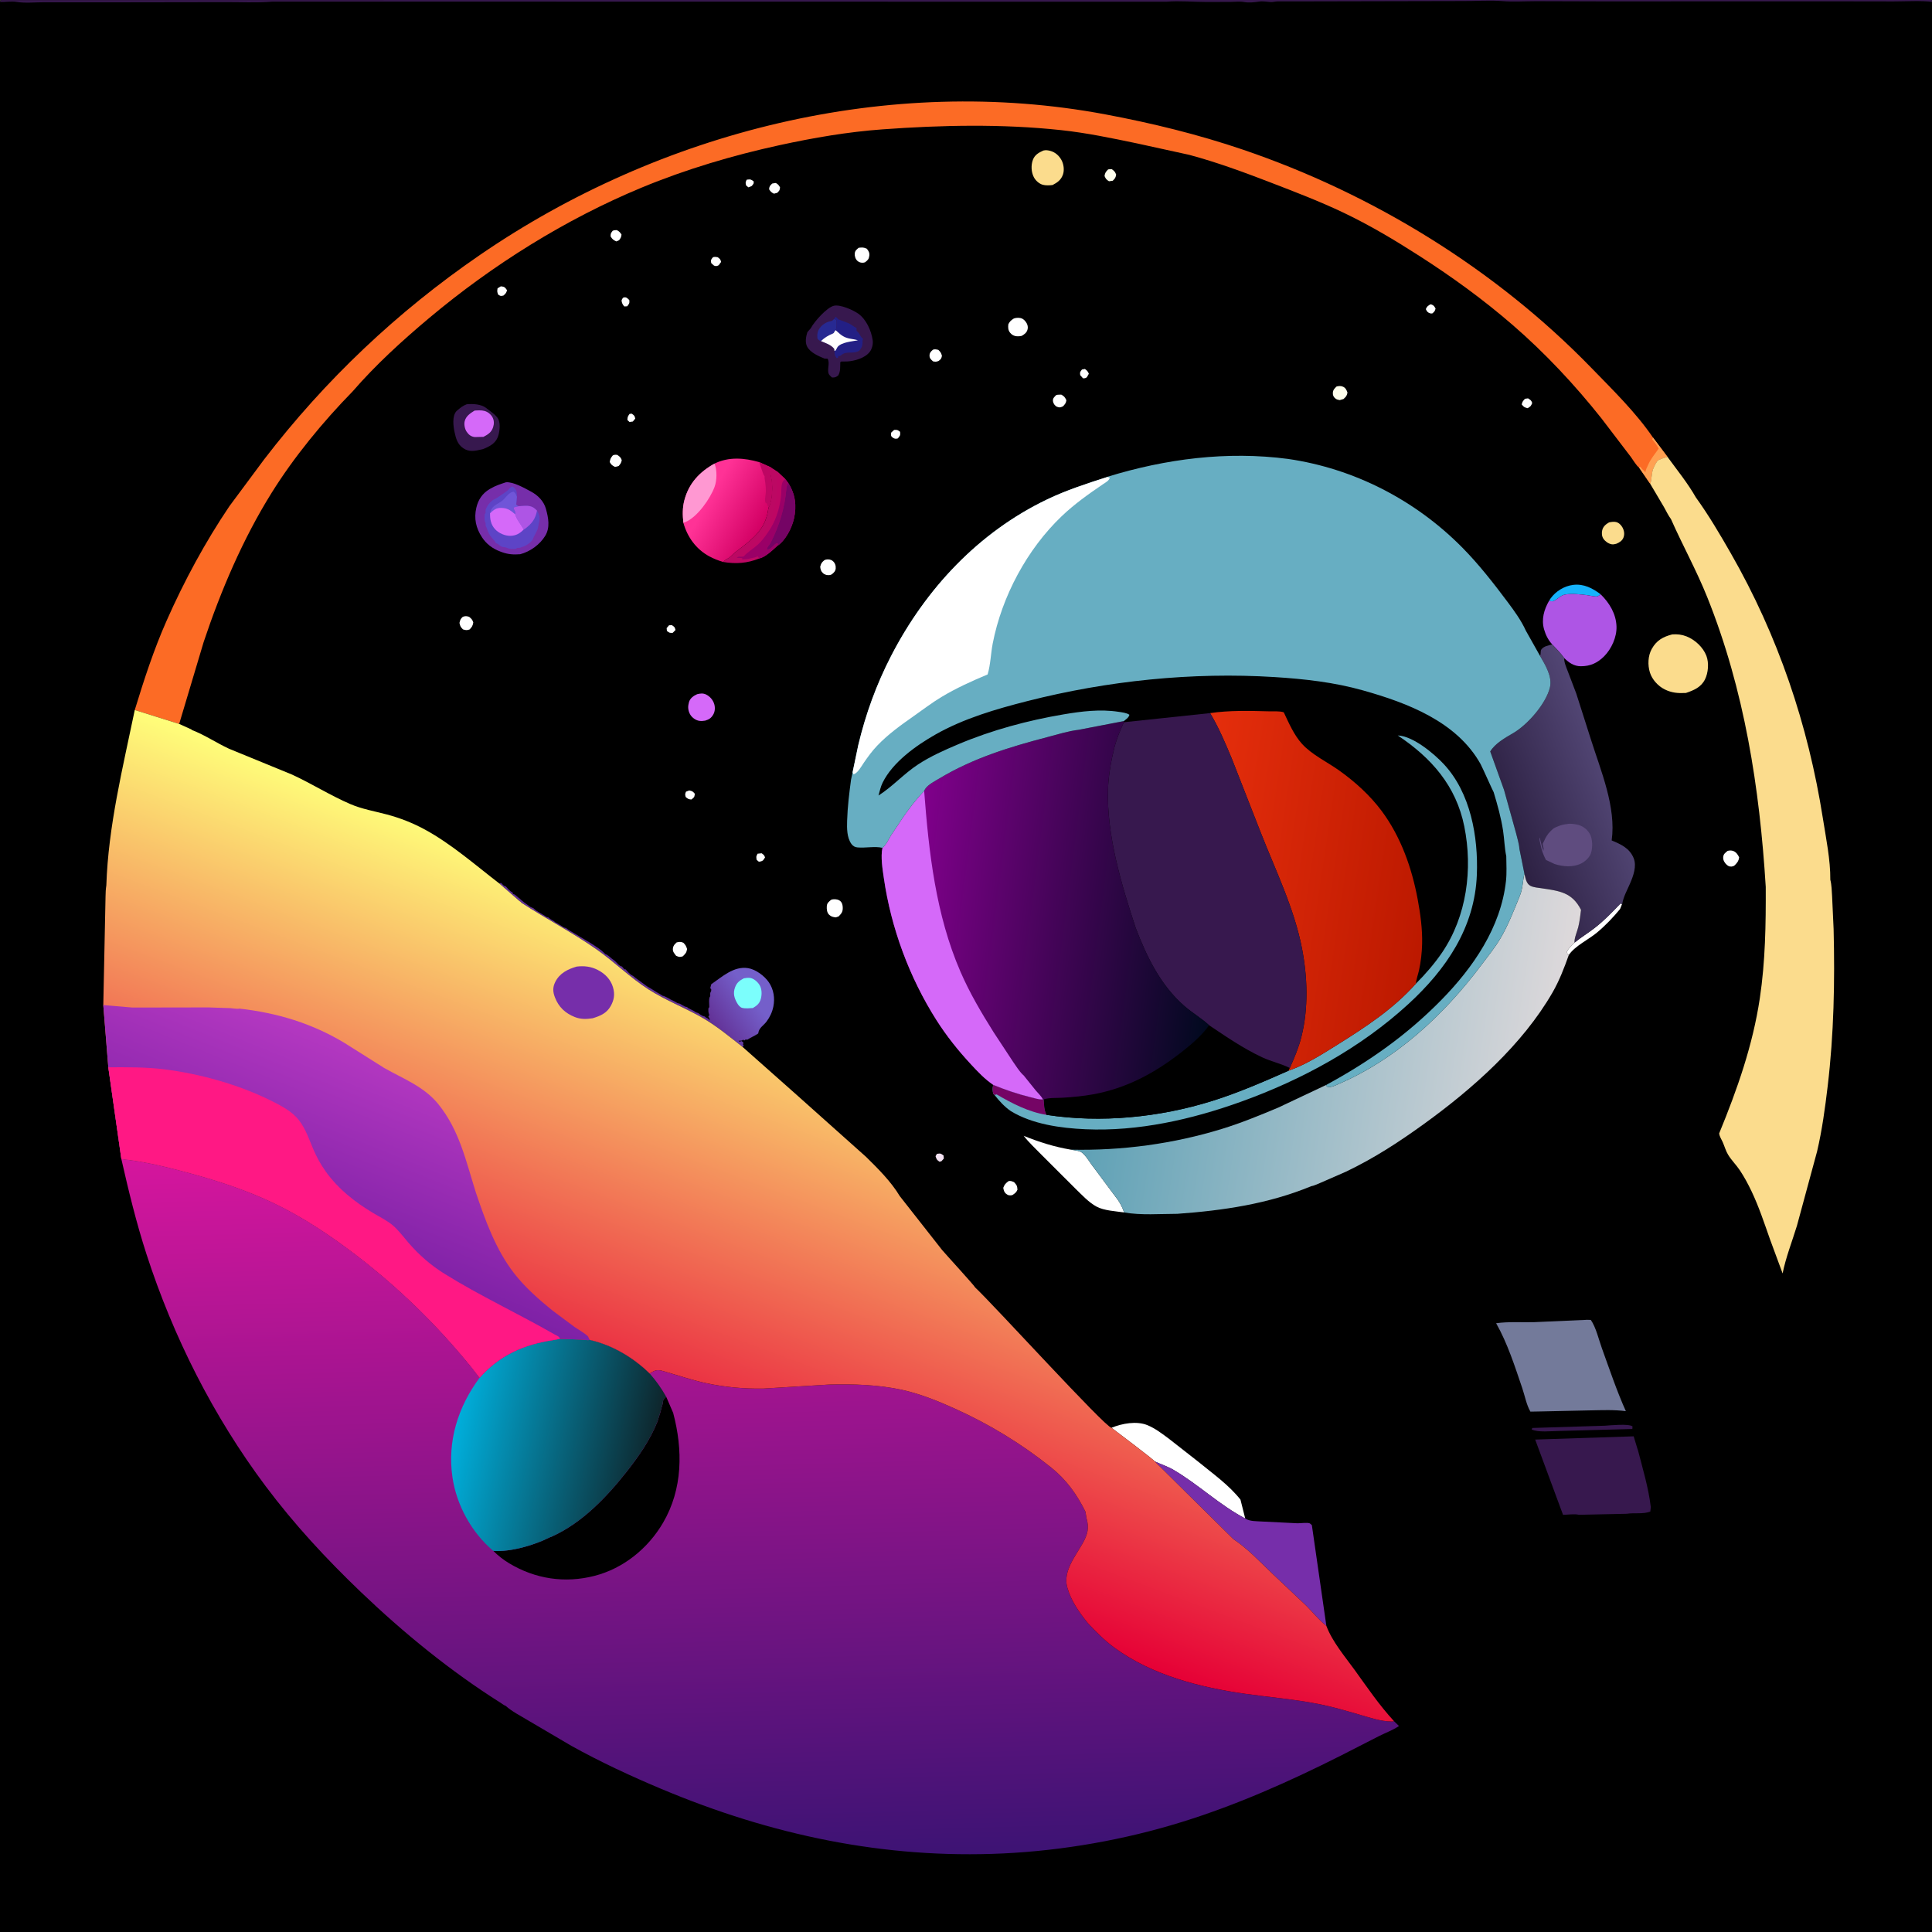 <?xml version="1.0" encoding="utf-8" ?>
<svg xmlns="http://www.w3.org/2000/svg" xmlns:xlink="http://www.w3.org/1999/xlink" width="512" height="512">
	<rect width="100%" height="100%" fill="#333333" stroke="none"/>
	<path transform="scale(0.667 0.667)" d="M0 0.75L0.422 0.047L210.061 -0.003L616.357 -0.002L739.733 -0L761.626 -6.26381e-05C762.99 -4.74909e-05 766.159 -0.436 767.25 0C767.46 0.084 767.633 0.242 767.824 0.363L768 0.75L768 299.625L768 471L768 768L-0 768L0 0.75Z"/>
	<path fill="white" transform="scale(0.667 0.667)" d="M250.149 164.438L251.036 164.364C252.016 165.134 252.123 165.116 252.397 166.312L251.437 167.483L250.125 167.663L249.275 166.875C249.341 165.606 249.407 165.474 250.149 164.438Z"/>
	<path fill="white" transform="scale(0.667 0.667)" d="M296.644 71.438L296.929 71.361C298.261 71.184 298.366 71.296 299.438 72.039C299.571 73.082 299.284 73.083 298.688 73.895C298.286 74.118 297.792 74.269 297.363 74.438L296.448 73.688C296.16 72.551 296.182 72.519 296.644 71.438Z"/>
	<path fill="#F4E2F3" transform="scale(0.667 0.667)" d="M372.261 458.438C373.748 458.234 373.664 458.226 374.893 459.091L375.005 460.312L374.062 461.367L373.289 461.586C372.157 460.785 372.151 460.699 371.707 459.375L372.261 458.438Z"/>
	<path fill="white" transform="scale(0.667 0.667)" d="M265.819 248.438L266.943 248.382C268.009 249.124 268.07 249.068 268.386 250.312L267.289 251.438C266.003 251.498 266.017 251.462 264.979 250.688L264.865 249.562L265.819 248.438Z"/>
	<path fill="white" transform="scale(0.667 0.667)" d="M247.503 118.312L248.11 118.136C249.017 118.056 249.462 118.693 250.047 119.25C250.169 120.592 249.968 120.631 249.22 121.688L248.062 121.763C247.562 121.212 247.292 120.806 247.082 120.098C246.802 119.15 247.058 119.138 247.503 118.312Z"/>
	<path fill="white" transform="scale(0.667 0.667)" d="M300.996 339.188L302.625 339.02C303.461 339.653 303.638 339.71 303.967 340.688L303.188 341.818C302.595 342.234 302.214 342.295 301.5 342.368L300.642 341.654C300.416 340.371 300.394 340.336 300.996 339.188Z"/>
	<path fill="white" transform="scale(0.667 0.667)" d="M429.881 146.812L431.062 146.597C431.952 147.302 432.179 147.467 432.615 148.5L431.812 149.908C431.089 150.349 431.093 150.287 430.312 150.322L429.194 149.062C429.02 147.778 429.096 147.865 429.881 146.812Z"/>
	<path fill="white" transform="scale(0.667 0.667)" d="M568.272 120.938L568.677 120.958C569.698 121.296 569.908 121.752 570.378 122.625C570.033 123.719 569.95 123.81 569.062 124.542C568.764 124.55 568.441 124.579 568.153 124.475C567.14 124.107 566.929 123.706 566.506 122.812C566.991 121.683 567.278 121.599 568.272 120.938Z"/>
	<path fill="white" transform="scale(0.667 0.667)" d="M355.259 170.812C356.572 170.762 356.569 170.775 357.624 171.562C357.756 173.085 357.611 173.04 356.724 174.188L356.04 174.317C355.393 174.346 354.883 174.046 354.424 173.633C353.827 173.096 354.033 172.691 354.013 171.938L355.259 170.812Z"/>
	<path fill="white" transform="scale(0.667 0.667)" d="M273.856 314.062C275.145 314.353 275.2 314.38 276.069 315.375C275.882 316.879 275.803 316.77 274.688 317.66C273.51 317.561 273.392 317.424 272.449 316.688C272.167 315.622 272.148 315.57 272.55 314.549L273.856 314.062Z"/>
	<path fill="white" transform="scale(0.667 0.667)" d="M283.272 102.188C284.034 101.995 284.362 102.062 285.121 102.188C286.091 102.916 286.205 102.906 286.509 104.062L285.562 105.372L284.947 105.656C283.735 105.907 283.317 105.225 282.562 104.492C282.389 103.16 282.445 103.265 283.272 102.188Z"/>
	<path fill="white" transform="scale(0.667 0.667)" d="M198.9 113.812L199.335 113.783C200.592 113.974 200.77 114.345 201.451 115.312C201.133 116.445 200.931 116.59 200.062 117.409C198.882 117.68 198.968 117.686 197.931 117.057C197.503 115.945 197.498 115.742 197.686 114.562L198.9 113.812Z"/>
	<path fill="white" transform="scale(0.667 0.667)" d="M605.914 158.437L607.127 158.274C608.1 158.937 608.372 158.983 608.781 160.125C608.217 161.403 608.153 161.467 606.956 162.188C605.588 161.824 605.513 161.773 604.603 160.688C604.88 159.522 605.089 159.328 605.914 158.437Z"/>
	<path fill="white" transform="scale(0.667 0.667)" d="M306.776 72.938C307.247 72.817 307.768 72.775 308.25 72.706C309.14 73.184 309.417 73.57 309.921 74.438C309.803 75.685 309.69 75.694 308.812 76.613L307.5 76.954C306.499 76.469 306.158 76.126 305.566 75.188C305.716 73.892 305.908 73.842 306.776 72.938Z"/>
	<path fill="white" transform="scale(0.667 0.667)" d="M243.42 91.688C244.051 91.451 244.401 91.437 245.062 91.423C246.002 91.914 246.357 92.301 246.938 93.184C246.798 94.314 246.651 94.512 245.968 95.438C245.634 95.632 245.232 95.768 244.875 95.918C243.675 95.352 243.296 95.072 242.608 93.938C242.598 92.726 242.697 92.678 243.42 91.688Z"/>
	<path fill="#FFFFED" transform="scale(0.667 0.667)" d="M440.279 67.312C440.764 67.195 441.251 67.225 441.748 67.217C442.766 67.996 442.966 68.135 443.473 69.375C443.201 70.751 443.049 70.856 442.115 71.812L440.625 72.013C439.557 71.369 439.334 71.027 438.849 69.938C439.021 68.662 439.386 68.219 440.279 67.312Z"/>
	<path fill="white" transform="scale(0.667 0.667)" d="M243.477 180.938C244.267 180.623 244.439 180.65 245.25 180.744C246.228 181.405 246.604 181.656 247.033 182.812C246.843 183.924 246.513 184.317 245.812 185.15C245.295 185.354 244.86 185.414 244.312 185.494C243.235 184.925 242.847 184.686 242.25 183.562C242.492 182.201 242.653 181.969 243.477 180.938Z"/>
	<path fill="white" transform="scale(0.667 0.667)" d="M370.675 138.938C371.472 138.67 372.014 138.836 372.818 139.007C373.745 139.928 373.898 140.124 374.251 141.375C373.963 142.642 373.907 142.624 372.879 143.438C371.907 143.781 371.71 143.759 370.688 143.573C369.897 142.798 369.288 142.435 369.315 141.188C369.338 140.146 369.945 139.564 370.675 138.938Z"/>
	<path fill="white" transform="scale(0.667 0.667)" d="M419.689 156.938C420.35 156.78 421.011 156.808 421.688 156.796C422.835 157.446 423.106 157.818 423.691 159C423.556 160.173 423.113 160.617 422.348 161.438C421.392 161.862 421.057 162.043 420 161.63C419.182 161.311 418.552 160.396 418.393 159.562C418.148 158.276 418.891 157.726 419.689 156.938Z"/>
	<path fill="white" transform="scale(0.667 0.667)" d="M183.883 245.062C184.916 244.711 185.34 244.756 186.382 245.062C187.268 245.821 187.687 246.156 188.044 247.312C187.822 248.649 187.505 249.142 186.562 250.103C185.334 250.504 185.139 250.39 183.938 250.07C182.931 249.033 182.868 248.833 182.555 247.5C182.828 246.328 182.945 245.9 183.883 245.062Z"/>
	<path fill="white" transform="scale(0.667 0.667)" d="M400.658 469.312C401.542 469.035 402.087 469.369 402.912 469.688C404.01 470.942 404.131 471.039 404.257 472.688C403.765 473.836 403.189 474.202 402.188 474.85C401.149 475.014 400.635 475.029 399.771 474.337C398.92 473.656 398.818 472.952 398.611 471.938C399.188 470.511 399.442 470.275 400.658 469.312Z"/>
	<path fill="#FFFFED" transform="scale(0.667 0.667)" d="M531.043 153.562C531.997 153.354 532.698 153.25 533.625 153.656C534.639 154.099 535.051 155.028 535.378 156C535.05 157.431 534.83 157.55 533.812 158.53L532.312 158.975C531.709 158.857 531.166 158.782 530.664 158.396C529.91 157.816 529.527 157.166 529.56 156.188C529.602 154.935 530.197 154.372 531.043 153.562Z"/>
	<path fill="white" transform="scale(0.667 0.667)" d="M268.839 374.438C269.958 374.202 270.406 374.09 271.5 374.569C272.379 375.402 272.612 375.912 272.995 377.063C272.717 378.634 272.377 378.823 271.312 379.95C270.093 380.363 269.762 380.253 268.629 379.746C267.931 378.817 267.216 378.14 267.352 376.875C267.479 375.689 268.027 375.197 268.839 374.438Z"/>
	<path fill="white" transform="scale(0.667 0.667)" d="M341.178 98.438C342.617 98.307 343.026 98.218 344.387 98.812C345.106 99.666 345.549 100.458 345.391 101.625C345.203 103.019 344.759 103.387 343.688 104.219L343.031 104.372C342.201 104.476 341.343 104.24 340.712 103.688C339.892 102.969 339.507 101.759 339.61 100.688C339.716 99.573 340.386 99.109 341.178 98.438Z"/>
	<path fill="white" transform="scale(0.667 0.667)" d="M327.546 222.562L328.175 222.327C329.126 222.138 330.171 222.283 330.92 222.938C331.764 223.675 332.132 224.723 332.043 225.826C331.954 226.93 331.292 227.553 330.485 228.188C330.191 228.327 330.033 228.421 329.687 228.478C328.725 228.639 327.65 228.37 326.937 227.676C326.127 226.887 326.013 226.241 325.881 225.188C326.223 223.829 326.474 223.464 327.546 222.562Z"/>
	<path fill="white" transform="scale(0.667 0.667)" d="M686.419 338.062C687.214 337.885 687.895 337.826 688.68 338.123C689.799 338.545 690.564 339.63 691.001 340.688C690.752 342.112 690.331 342.656 689.337 343.688C689.13 343.866 688.927 344.068 688.658 344.156C687.733 344.46 686.893 344.326 686.159 343.688C685.3 342.941 684.596 341.862 684.646 340.688C684.706 339.306 685.466 338.856 686.419 338.062Z"/>
	<path fill="white" transform="scale(0.667 0.667)" d="M330.137 357.562C330.462 357.423 330.561 357.36 330.958 357.312C332.028 357.184 333.279 357.387 334.052 358.19C334.621 358.783 334.793 359.669 334.832 360.465C334.92 362.275 334.36 362.917 333.188 364.12L332.062 364.495C331.016 364.366 330.254 364.219 329.438 363.454C328.531 362.606 328.417 361.167 328.505 360C328.597 358.763 329.294 358.324 330.137 357.562Z"/>
	<path fill="white" transform="scale(0.667 0.667)" d="M402.79 126.562C403.473 126.298 404.182 126.26 404.909 126.292C405.981 126.339 406.693 126.824 407.364 127.62C408.108 128.503 408.554 129.661 408.277 130.821C407.946 132.208 407.07 132.775 405.938 133.451C405.304 133.585 404.751 133.648 404.102 133.617C402.964 133.562 402.026 133.082 401.32 132.188C400.494 131.139 400.496 130.066 400.631 128.812C401.261 127.652 401.675 127.27 402.79 126.562Z"/>
	<path fill="white" transform="scale(0.667 0.667)" d="M625.585 374.526C628.111 372.436 630.958 370.735 633.548 368.721C637.317 365.792 640.611 362.406 643.874 358.935L644.449 359.253L643.677 361.171C640.862 364.567 637.914 367.682 634.522 370.512C631.16 373.316 625.684 375.876 623.304 379.449C622.599 378.882 622.75 378.987 622.581 378.188C622.968 376.86 624.661 375.604 625.585 374.526Z"/>
	<path fill="#16B3FC" transform="scale(0.667 0.667)" d="M615.437 238.766L616.062 237.78C618.159 234.879 621.504 232.82 625.065 232.382C629.246 231.869 632.79 233.707 636 236.153C635.562 236.417 635.168 236.771 634.688 236.943C634.01 237.186 631.427 236.572 630.539 236.463C627.863 236.135 624.718 235.776 622.042 236.187C619.848 236.524 618.861 238.254 617.062 238.884C616.784 238.981 615.784 238.791 615.437 238.766Z"/>
	<path fill="#37184E" transform="scale(0.667 0.667)" d="M637.657 566.457C639.824 566.305 647.178 565.587 648.621 566.724L648.562 567.762L619.34 568.549C616.427 568.582 611.046 569.203 608.547 567.938L608.812 567.353L637.657 566.457Z"/>
	<path fill="#FBDC8D" transform="scale(0.667 0.667)" d="M639.294 207.562C640.127 207.379 641.202 207.214 642.039 207.401C643.122 207.643 644.042 208.518 644.576 209.459C645.284 210.706 645.56 212.145 645.053 213.523C644.564 214.857 643.428 215.542 642.188 216.051C641.522 216.219 640.939 216.384 640.251 216.24C639.02 215.983 637.76 215.096 637.065 214.051C636.421 213.084 636.331 211.858 636.571 210.753C636.906 209.216 638.004 208.297 639.294 207.562Z"/>
	<path fill="#D569F9" transform="scale(0.667 0.667)" d="M276.994 275.813C278.218 275.509 279.331 275.365 280.5 275.925C282.073 276.679 283.319 278.12 283.797 279.805C284.172 281.123 284.098 282.663 283.408 283.864C282.597 285.275 281.747 285.849 280.212 286.312C279.453 286.456 278.645 286.504 277.875 286.405C276.538 286.234 275.103 285.233 274.374 284.123C273.58 282.915 273.241 281.362 273.528 279.947L273.615 279.562L273.757 278.903C274.27 277.342 275.57 276.436 276.994 275.813Z"/>
	<path fill="#FBDC8D" transform="scale(0.667 0.667)" d="M414.545 59.812C415.501 59.566 416.434 59.702 417.375 59.968C419.266 60.503 420.757 61.822 421.705 63.519C422.625 65.164 422.959 67.576 422.322 69.372C421.569 71.496 420.132 72.519 418.208 73.512C417.004 73.662 415.501 73.74 414.318 73.415C412.848 73.011 411.443 71.723 410.754 70.387C409.705 68.352 409.592 65.621 410.391 63.484C411.127 61.517 412.723 60.626 414.545 59.812Z"/>
	<path fill="#37184E" transform="scale(0.667 0.667)" d="M185.454 160.618C187.86 160.382 191.234 160.555 193.21 162.138C194.59 163.243 197.19 164.942 197.982 166.5C198.954 168.413 198.505 171.901 197.718 173.812C196.691 176.307 194.307 177.468 191.968 178.419L191.35 178.566C188.709 179.169 186.425 179.697 184.057 178.087C181.766 176.53 181.154 174.227 180.599 171.668C180.087 169.307 179.592 165.33 181.348 163.35L181.847 162.929C183.05 161.895 183.956 161.176 185.454 160.618Z"/>
	<path fill="#D569F9" transform="scale(0.667 0.667)" d="M188.557 163.131C189.781 163.036 191.296 162.942 192.484 163.268C193.801 163.63 194.985 164.569 195.653 165.753C196.348 166.985 196.352 168.437 195.916 169.76C195.252 171.772 193.89 172.631 192.095 173.571L188.625 173.651C187.168 173.468 186.26 172.775 185.438 171.583C184.686 170.493 184.302 168.656 184.626 167.367C185.151 165.279 186.85 164.211 188.557 163.131Z"/>
	<path fill="white" transform="scale(0.667 0.667)" d="M446.641 481.727C443.304 481.235 438.674 481.014 435.719 479.431C432.549 477.732 429.78 474.671 427.199 472.187L413.62 458.625C411.321 456.225 408.762 453.929 406.743 451.29C412.981 453.799 418.761 455.623 425.426 456.777C426.558 456.997 428.133 457.11 429.188 457.542C430.895 458.242 432.81 461.529 433.887 462.964L444.178 476.771C445.264 478.376 446.003 479.906 446.641 481.727Z"/>
	<path fill="#BC0863" transform="scale(0.667 0.667)" d="M306.25 185.679L308.781 187.317L311.952 190.285L313.156 191.85C316.016 196.302 316.596 200.971 315.45 206.079C314.602 209.861 312.037 214.839 308.725 216.98C306.914 218.63 303.995 221.421 301.618 221.907C296.85 223.826 292.373 224.127 287.316 223.283C287.797 222.813 288.192 222.43 288.787 222.103L289.312 221.819C290.401 221.174 291.15 220.164 292.134 219.401C296.98 215.643 302.731 211.853 304.51 205.502L304.689 204.844L304.875 204.248L305.389 201.564L305.553 201.292C306.879 198.581 307.12 192.639 306.358 189.77C305.957 188.26 306.025 187.227 306.25 185.679Z"/>
	<path fill="#BE0663" transform="scale(0.667 0.667)" d="M308.781 187.317L311.952 190.285C311.504 190.766 311.029 191.236 310.809 191.873C310.289 193.376 310.507 195.241 310.342 196.826C309.781 202.215 308.194 207.178 305.062 211.61C303.846 213.331 302.608 215.072 301.019 216.478C299.239 218.053 297.038 219.334 295.455 221.1L294.439 221.2C296.452 218.895 298.92 217.17 300.938 214.921C305.906 209.384 308.18 202.534 308.605 195.188C308.757 192.558 308.533 189.946 308.781 187.317Z"/>
	<path fill="#9A0067" transform="scale(0.667 0.667)" d="M311.952 190.285L313.156 191.85C312.672 192.762 312.525 193.265 312.433 194.316C311.763 201.952 309.616 208.717 306.251 215.543C305.736 216.588 304.681 217.272 304.688 218.451C306.098 218.31 306.905 217.171 307.908 216.285C308.349 215.895 308.184 216.024 308.812 215.816L309.184 216.188L308.725 216.98C306.914 218.63 303.995 221.421 301.618 221.907L301.125 221.066C300.364 221.333 299.637 221.597 298.84 221.735L298.312 221.82C297.019 222.178 296.155 222.234 294.804 222.215L294.939 221.719L292.688 221.625C293.434 221.03 293.527 221.196 294.439 221.2L295.455 221.1C297.038 219.334 299.239 218.053 301.019 216.478C302.608 215.072 303.846 213.331 305.062 211.61C308.194 207.178 309.781 202.215 310.342 196.826C310.507 195.241 310.289 193.376 310.809 191.873C311.029 191.236 311.504 190.766 311.952 190.285Z"/>
	<path fill="#750465" transform="scale(0.667 0.667)" d="M313.156 191.85C316.016 196.302 316.596 200.971 315.45 206.079C314.602 209.861 312.037 214.839 308.725 216.98L309.184 216.188L308.812 215.816C308.184 216.024 308.349 215.895 307.908 216.285C306.905 217.171 306.098 218.31 304.688 218.451C304.681 217.272 305.736 216.588 306.251 215.543C309.616 208.717 311.763 201.952 312.433 194.316C312.525 193.265 312.672 192.762 313.156 191.85Z"/>
	<path fill="#FBDC8D" transform="scale(0.667 0.667)" d="M664.409 252.058C666.424 251.919 668.21 252.104 670.103 252.856C673.458 254.187 676.684 257.17 677.983 260.575C679.044 263.36 678.738 267.36 677.387 270.007C675.812 273.095 672.93 274.286 669.844 275.326C666.719 275.488 664.209 275.312 661.356 273.88C658.76 272.576 656.399 269.978 655.533 267.188C654.618 264.235 654.744 260.552 656.279 257.812C658.198 254.389 660.771 253.008 664.409 252.058Z"/>
	<path fill="#37184E" transform="scale(0.667 0.667)" d="M322.147 130.398C323.469 127.83 328.495 122.161 331.312 121.483C333.797 120.886 338.999 123.179 341.023 124.637C344.221 126.939 346.159 131.329 346.735 135.171C346.963 136.686 346.487 138.599 345.562 139.807C343.668 142.282 339.548 143.45 336.562 143.62L334.244 143.636L333.858 143.918C333.801 145.696 334 147.696 332.998 149.227C331.943 149.939 331.833 149.985 330.562 149.994C329.6 149.101 329.105 148.788 329.042 147.375C328.97 145.73 329.627 144.063 328.843 142.524L327.563 142.463C325.217 141.496 321.872 140.07 320.661 137.664C319.798 135.949 320.23 133.714 320.781 131.971L322.147 130.398Z"/>
	<path fill="#272992" transform="scale(0.667 0.667)" d="M331.44 126.689L332.342 127.168C332.389 128.551 332.537 129.876 332.053 131.196C331.283 131.71 331.725 132.195 330.775 132.584C328.943 133.336 327.645 134.154 326.179 135.514C325.326 135.219 325.296 135.178 324.775 134.438C324.635 132.899 324.774 131.614 325.718 130.329C326.785 128.875 328.441 127.873 330.195 127.568C330.798 127.463 331 127.102 331.44 126.689Z"/>
	<path fill="#231F85" transform="scale(0.667 0.667)" d="M331.44 126.689L331.918 125.894C332.573 126.226 332.62 126.305 333 126.89L333.284 126.96L336.771 128.267L337.312 128.5C338.392 129.016 339.192 129.843 340.316 130.312L340.316 131.438L340.827 131.903C341.716 132.739 341.897 134.033 342.941 134.625L342.756 135.094C342.633 135.544 342.709 135.679 342.707 136.163C342.701 137.489 342.245 138.305 341.438 139.316C338.837 140.894 336.366 139.176 334.125 141.191L333.375 141.562L333.147 141.188L332.965 142.123L332.438 142.309C331.547 141.194 331.654 140.835 331.558 139.449L331.468 138.614C330.212 136.96 328.039 136.322 326.179 135.514C327.645 134.154 328.943 133.336 330.775 132.584C331.725 132.195 331.283 131.71 332.053 131.196C332.537 129.876 332.389 128.551 332.342 127.168L331.44 126.689Z"/>
	<path fill="white" transform="scale(0.667 0.667)" d="M326.179 135.514C327.645 134.154 328.943 133.336 330.775 132.584C331.725 132.195 331.283 131.71 332.053 131.196L332.445 131.564C334.316 133.301 335.506 134.206 338.062 134.616C339.003 134.766 339.957 134.917 340.864 135.212C338.559 135.65 334.437 135.933 332.803 137.812L332.017 139.228L331.558 139.449L331.468 138.614C330.212 136.96 328.039 136.322 326.179 135.514Z"/>
	<path fill="#37184E" transform="scale(0.667 0.667)" d="M0 0.75L0.422 0.047L210.061 -0.003L616.357 -0.002L739.733 -0L761.626 -6.26381e-05C762.99 -4.74909e-05 766.159 -0.436 767.25 0C767.46 0.084 767.633 0.242 767.824 0.363L768 0.75C762.907 0.177 757.485 0.565 752.345 0.567L724.888 0.524L636.761 0.551L610.34 0.47C605.979 0.47 601.332 0.8 597 0.44C591.787 0.006 586.169 0.472 580.889 0.414L518.332 0.551L507.553 0.561C506.683 0.555 505.77 0.871 504.938 0.821C503.422 0.732 501.786 0.378 500.25 0.626C498.513 0.906 496.183 1.151 494.438 0.827C492.584 0.483 490.841 0.735 488.939 0.754L479.452 0.784C474.224 0.783 468.574 0.239 463.406 0.683L108.376 0.627C101.974 1.181 95.31 0.782 88.875 0.833L40.558 0.908L17.133 0.902C13.795 0.898 9.915 1.309 6.656 0.76C4.347 0.371 2.278 0.876 0 0.75Z"/>
	<path fill="white" transform="scale(0.667 0.667)" d="M441.612 567.283C445.789 565.548 451.603 564.483 455.898 566.243C459.048 567.535 461.858 569.73 464.572 571.746L476.245 580.888C481.932 585.552 488.284 590.029 492.86 595.835L494.748 603.33C484.474 597.939 476.258 589.879 466.361 584.062C463.824 582.571 461.386 581.845 458.769 580.628C458.48 579.979 442.961 568.302 441.612 567.283Z"/>
	<path fill="#762EAA" transform="scale(0.667 0.667)" d="M201.041 191.612C203.976 191.38 208.376 193.916 210.999 195.321C213.737 196.789 216.057 199.12 216.901 202.157C217.888 205.708 218.648 209.576 216.62 212.908C214.491 216.406 210.581 219.197 206.673 220.203C204.078 220.414 201.827 220.264 199.386 219.366L198.75 219.125C195.729 218.003 193.241 216.156 191.472 213.434C189.103 209.787 188.26 206.024 189.249 201.75C189.991 198.543 191.649 196.033 194.513 194.342L195.002 194.062C196.927 192.942 198.935 192.298 201.041 191.612Z"/>
	<path fill="#5D44C6" transform="scale(0.667 0.667)" d="M213.355 202.873C214.284 204.343 214.583 205.609 214.233 207.341L213.752 209.627C213.65 210.134 213.546 210.44 213.307 210.915L211.877 213.752L211.691 214.312C211.068 215.458 208.945 216.924 207.716 217.233L207.375 217.316C206.527 217.744 206.465 217.689 205.5 217.691L204.941 218.062C203.981 218.092 202.955 218.203 202.031 217.895C201.272 217.642 200.842 217.416 200.015 217.359C198.77 217.274 198.376 216.157 197.062 215.816C196.822 215.341 196.586 214.96 196.213 214.576C195.216 213.551 194.418 212.468 193.873 211.127L193.309 209.625C192.851 208.8 192.936 208.693 192.934 207.75C192.336 206.851 192.56 205.464 192.559 204.375L192.934 203.812C192.887 203.035 192.844 202.609 193.204 201.89L193.498 201.373C193.986 200.277 195.255 198.951 196.353 198.401C197.374 197.89 196.369 198.532 197.438 197.82L200.25 195.934L200.998 195.373C202.207 194.792 202.314 193.639 203.625 193.309L204.562 194.059C205.46 195.034 205.377 196.18 205.361 197.399L205.093 200.438C205.656 201.026 205.319 200.79 206.123 201.119C208.463 201.021 210.739 200.488 212.603 202.162L213.355 202.873Z"/>
	<path fill="#7055D8" transform="scale(0.667 0.667)" d="M194.706 203.922C194.893 203.266 195.072 202.587 195.459 202.014C196.456 200.539 198.304 199.986 199.621 198.882C201.094 197.648 202.009 195.725 204 195.345C204.903 195.921 204.953 196.428 205.361 197.399L205.093 200.438C205.656 201.026 205.319 200.79 206.123 201.119L204.25 201.562C204.056 202.344 204.033 201.925 204.432 202.723C204.732 203.325 204.818 203.653 204.714 204.335C202.846 202.757 201.746 201.86 199.184 201.78C197.122 201.715 196.164 202.565 194.706 203.922Z"/>
	<path fill="#AE55E5" transform="scale(0.667 0.667)" d="M206.123 201.119C208.463 201.021 210.739 200.488 212.603 202.162L213.355 202.873C212.78 206.11 211.377 207.943 208.83 209.926C208.518 210.169 208.403 210.216 208.09 210.38C207.213 208.718 204.998 206.049 204.714 204.335C204.818 203.653 204.732 203.325 204.432 202.723C204.033 201.925 204.056 202.344 204.25 201.562L206.123 201.119Z"/>
	<path fill="#D569F9" transform="scale(0.667 0.667)" d="M194.706 203.922C196.164 202.565 197.122 201.715 199.184 201.78C201.746 201.86 202.846 202.757 204.714 204.335C204.998 206.049 207.213 208.718 208.09 210.38C206.546 211.916 205.119 212.813 202.875 212.893C200.706 212.971 198.141 211.853 196.688 210.247C195.026 208.412 194.649 206.304 194.706 203.922Z"/>
	<defs>
		<linearGradient id="gradient_0" gradientUnits="userSpaceOnUse" x1="283.382" y1="406.796" x2="298.665" y2="395.969">
			<stop offset="0" stop-color="#633297"/>
			<stop offset="1" stop-color="#745FCA"/>
		</linearGradient>
	</defs>
	<path fill="url(#gradient_0)" transform="scale(0.667 0.667)" d="M198.309 350.963L199.123 350.825C199.669 351.366 200.122 352.124 200.906 352.127C201.728 353.012 202.509 354.084 203.625 354.562L203.812 355.125L204.469 355.406C205.118 355.787 205.62 356.461 206.344 356.906L207.281 357.752L207.75 358.125L208.23 358.529L210.299 360.023C210.775 360.404 210.978 360.434 211.5 360.658C212.11 360.921 211.943 360.828 212.306 361.189C213.231 362.108 214.549 362.643 215.625 363.375L216.281 363.752L216.802 364.097C217.434 364.498 217.152 364.379 217.873 364.502L218.128 364.734C218.831 365.366 219.396 365.526 220.123 366.002L220.5 366.375L221.719 367.031L223.676 368.262C224.272 368.659 224.452 368.557 225 368.812L225.75 369.375L233.25 373.875C233.893 374.259 234.509 374.569 235.125 375L237.943 376.869C238.74 377.4 239.397 377.973 240.07 378.645C241.007 379.579 240.067 378.736 241.219 379.406C242.108 379.924 242.856 380.795 243.753 381.367C244.764 382.01 246.065 383.998 247.123 384.002L248.062 385.125L248.531 385.127C249.42 386.082 250.173 387.071 251.344 387.656C251.748 387.859 252.149 388.255 252.492 388.535L256.635 391.553C257.21 392.023 257.746 392.254 258.375 392.625L261.375 394.5C261.91 394.82 262.44 395.055 262.951 395.42C263.342 395.699 263.145 395.594 263.619 395.713C264.179 395.853 264.921 396.314 265.5 396.562L266.438 397.125C267.236 397.531 267.932 397.76 268.693 398.267C269.355 398.708 269.529 398.574 270.188 398.816L271.125 399.375C271.815 399.787 272.201 400.01 272.998 400.127L273.375 400.5L275.115 401.385C275.808 401.699 275.505 401.551 276.205 402.018C276.785 402.405 276.968 402.308 277.5 402.562L278.25 403.125C278.852 403.517 279.329 403.757 280.031 403.877L280.33 404.147C281.269 404.955 280.052 403.941 281.156 404.627L282 405.375C282.003 404.769 281.716 404.402 281.441 403.875L281.816 403.312L281.627 402.748C281.422 402.052 281.425 401.405 281.441 400.688L281.816 400.125C281.816 399.04 281.475 396.529 282.191 395.812C282.191 394.878 282.034 394.549 282.566 393.75C282.562 392.824 282.738 393.178 282.191 392.625L282.59 391.064C286.865 388.136 291.547 383.73 297.263 384.667C300.324 385.168 303.785 387.789 305.492 390.303C307.409 393.125 307.944 396.638 307.264 399.955C306.814 402.15 305.889 404.117 304.543 405.909C303.3 407.565 301.498 408.361 301.264 410.595L300.89 410.854C299.637 411.684 298.253 412.193 297 413.059C296.281 413.062 296.222 412.899 295.688 413.434L295.309 413.062L294.75 413.434L293.436 413.531L293.906 413.906L294.562 413.625C295.255 414.086 294.989 413.82 295.406 414.373L295.2 414.928L295.501 415.5L295.043 415.964C289.65 411.749 284.594 407.494 278.602 404.104C271.773 400.242 264.346 397.382 257.734 393.147C250.351 388.418 244.194 382.235 237.048 377.22C227.482 370.506 216.895 364.991 207.059 358.611C206.992 358.29 206.582 358.162 206.334 357.947L198.309 350.963Z"/>
	<path fill="#7BFEFC" transform="scale(0.667 0.667)" d="M295.562 388.688C296.364 388.551 297.356 388.419 298.158 388.565C299.554 388.819 301.055 390.158 301.766 391.34C302.715 392.917 302.752 394.934 302.33 396.68C301.852 398.66 300.824 399.505 299.134 400.51C297.841 400.595 296.123 400.776 294.875 400.446C293.962 400.204 293.255 399.218 292.82 398.438C291.688 396.407 291.226 394.633 292.015 392.394C292.693 390.472 293.808 389.598 295.562 388.688Z"/>
	<path fill="#AE55E5" transform="scale(0.667 0.667)" d="M636 236.153C639.463 239.569 642.067 243.843 642.262 248.848C642.428 253.093 640.266 257.853 637.314 260.796C634.695 263.407 631.824 264.726 628.077 264.708C625.327 264.695 623.357 263.295 621.463 261.43C620.092 259.518 618.359 257.745 616.728 256.053C615.137 254.277 614.133 252.33 613.481 250.04C612.356 246.091 613.464 242.208 615.437 238.766C615.784 238.791 616.784 238.981 617.062 238.884C618.861 238.254 619.848 236.524 622.042 236.187C624.718 235.776 627.863 236.135 630.539 236.463C631.427 236.572 634.01 237.186 634.688 236.943C635.168 236.771 635.562 236.417 636 236.153Z"/>
	<path fill="#762EAA" transform="scale(0.667 0.667)" d="M458.769 580.628C461.386 581.845 463.824 582.571 466.361 584.062C476.258 589.879 484.474 597.939 494.748 603.33C496.584 604.525 499.273 604.373 501.413 604.524L515.509 605.223C516.799 605.237 519.228 604.867 520.312 605.225C520.55 605.304 521.025 605.782 521.227 605.965L526.988 645.99C524.097 643.763 521.589 640.538 518.982 637.945L505.393 625.103C500.613 620.532 495.534 615.126 490.014 611.513L458.769 580.628Z"/>
	<defs>
		<linearGradient id="gradient_1" gradientUnits="userSpaceOnUse" x1="302.943" y1="208.532" x2="282.273" y2="197.119">
			<stop offset="0" stop-color="#D30064"/>
			<stop offset="1" stop-color="#FF3296"/>
		</linearGradient>
	</defs>
	<path fill="url(#gradient_1)" transform="scale(0.667 0.667)" d="M283.882 184.197C289.525 181.405 295.759 181.915 301.613 183.601L306.25 185.679C306.025 187.227 305.957 188.26 306.358 189.77C307.12 192.639 306.879 198.581 305.553 201.292L305.389 201.564L304.875 204.248L304.689 204.844L304.51 205.502C302.731 211.853 296.98 215.643 292.134 219.401C291.15 220.164 290.401 221.174 289.312 221.819L288.787 222.103C288.192 222.43 287.797 222.813 287.316 223.283C285.432 222.718 283.492 221.97 281.764 221.022C276.523 218.15 273.1 213.374 271.51 207.71C271.204 204.607 271.111 201.82 271.918 198.75C273.696 191.992 277.958 187.503 283.882 184.197Z"/>
	<path fill="#BE0663" transform="scale(0.667 0.667)" d="M301.613 183.601L306.25 185.679C306.025 187.227 305.957 188.26 306.358 189.77C307.12 192.639 306.879 198.581 305.553 201.292L305.389 201.564C305.093 201.171 304.909 200.909 304.774 200.425L304.691 200.062L304.065 199.634C303.878 198.528 304.021 197.595 304.177 196.5C304.471 194.44 304.146 192.424 303.852 190.378L303.772 189.844L303.808 189.281C303.449 188.777 303.259 188.423 303.076 187.822L301.613 183.601Z"/>
	<path fill="#FF98D2" transform="scale(0.667 0.667)" d="M283.882 184.197C284.974 186.758 284.859 190.916 283.896 193.487C282.136 198.182 277.093 205.478 272.256 207.449L271.51 207.71C271.204 204.607 271.111 201.82 271.918 198.75C273.696 191.992 277.958 187.503 283.882 184.197Z"/>
	<path fill="#37184E" transform="scale(0.667 0.667)" d="M627.29 601.855C625.789 601.404 622.677 601.842 621.021 601.875L609.953 571.96L649.088 570.675L650.573 575.604L650.805 576.262C652.743 583.786 654.972 591.092 655.898 598.835L655.687 600.573C652.85 601.673 649.347 600.974 646.347 601.445L627.29 601.855Z"/>
	<path fill="#67AEC2" transform="scale(0.667 0.667)" d="M555.361 292.209C561.385 292.422 569.702 299.391 573.596 303.547C584.301 314.976 587.371 332.509 586.776 347.6C585.951 368.554 574.585 385.147 559.578 398.922C540.581 416.359 517.268 429.026 493.125 437.716C473.483 444.787 452.243 449.602 431.25 448.668C421.416 448.23 410.197 446.687 401.636 441.478C399.126 439.75 397.017 437.439 395.142 435.055L394.602 434.528C394.377 433.214 394.315 432.336 394.622 431.033C399.441 433.007 404.389 434.7 409.447 435.939C410.989 436.316 412.843 436.957 414.414 436.822L414.698 436.801C414.854 438.895 414.863 441.047 415.825 442.957C437.5 446.278 460.639 443.971 481.528 437.458C491.95 434.21 501.985 429.808 511.962 425.411L513.375 424.877C519.581 422.537 525.799 418.566 531.423 415.045C542.746 407.957 553.615 400.845 562.581 390.8C566.315 387.082 569.986 382.84 572.951 378.481C582.788 364.016 585.204 345.334 581.792 328.371C578.547 312.24 568.735 301.134 555.361 292.209Z"/>
	<path fill="#750465" transform="scale(0.667 0.667)" d="M394.622 431.033C399.441 433.007 404.389 434.7 409.447 435.939C410.989 436.316 412.843 436.957 414.414 436.822L414.698 436.801C414.854 438.895 414.863 441.047 415.825 442.957C408.667 441.833 402.152 438.419 395.968 434.825L395.142 435.055L394.602 434.528C394.377 433.214 394.315 432.336 394.622 431.033Z"/>
	<path fill="#737A9A" transform="scale(0.667 0.667)" d="M629.889 524.416C630.568 524.333 631.371 524.423 632.062 524.427C634.14 527.44 635.219 532.263 636.495 535.779C639.512 544.086 642.348 552.622 645.98 560.679C641.336 560.062 636.564 560.281 631.891 560.366L612.209 560.79L608.062 560.866C606.52 558.282 605.822 554.483 604.836 551.587C601.859 542.842 599.005 533.808 594.439 525.741C599.321 525.062 604.48 525.422 609.41 525.319L629.889 524.416Z"/>
	<path transform="scale(0.667 0.667)" d="M414.698 436.801C416.887 436.064 420.092 436.291 422.438 436.136C426.381 435.875 430.324 435.514 434.216 434.812C447.547 432.406 458.65 426.418 469.237 418.19C473.107 415.182 477.594 411.398 480.399 407.347C487.241 411.931 493.983 416.58 501.469 420.083C505.017 421.744 509.018 422.608 512.468 424.324L511.962 425.411C501.985 429.808 491.95 434.21 481.528 437.458C460.639 443.971 437.5 446.278 415.825 442.957C414.863 441.047 414.854 438.895 414.698 436.801Z"/>
	<defs>
		<linearGradient id="gradient_2" gradientUnits="userSpaceOnUse" x1="597.136" y1="324.288" x2="638.375" y2="308.22">
			<stop offset="0" stop-color="#2D2143"/>
			<stop offset="1" stop-color="#514573"/>
		</linearGradient>
	</defs>
	<path fill="url(#gradient_2)" transform="scale(0.667 0.667)" d="M616.728 256.053C618.359 257.745 620.092 259.518 621.463 261.43C621.44 263.249 622.287 265.067 622.924 266.753L626.279 275.562L632.084 293.761C636.027 306.263 642.197 320.663 640.348 333.916C644.009 335.463 647.387 336.935 649.045 340.875C650.407 344.113 648.921 348.044 647.63 351.059C646.478 353.752 644.997 356.287 644.526 359.204L644.449 359.253L643.874 358.935C640.611 362.406 637.317 365.792 633.548 368.721C630.958 370.735 628.111 372.436 625.585 374.526C625.429 372.714 626.645 370.14 627.079 368.322C627.617 366.067 627.907 363.801 628.17 361.5C624.609 354.451 619.491 353.988 612.497 352.92C611.09 352.705 609.316 352.6 608.05 351.945C606.377 351.08 606.1 348.791 605.676 347.128L603.675 337.19C603.571 335.243 602.793 332.923 602.351 330.999L597.582 313.848L592.095 298.57C593.988 295.429 597.991 293.135 601.089 291.357C606.853 288.051 614.245 279.669 615.823 273.095C616.845 268.838 613.932 264.124 611.861 260.557C612.369 259.732 611.896 258.757 612.402 258.051C613.358 256.717 615.246 256.437 616.728 256.053Z"/>
	<path fill="#5F4C7F" transform="scale(0.667 0.667)" d="M622.702 327.405C623.502 327.104 625.63 327.412 626.52 327.598C628.694 328.053 630.492 329.324 631.63 331.251C632.811 333.25 632.826 336.786 632.13 338.936C631.575 340.648 629.849 342.269 628.262 343.06C625.001 344.688 621.06 344.355 617.694 343.297L614.23 341.666C613.093 339.462 612.423 337.526 611.966 335.07C611.86 334.502 611.463 333.199 611.761 332.767L612.535 335.99L613.219 338.064L613.316 337.125C613.182 336.448 612.995 335.983 612.941 335.25L613.502 334.127C614.215 332.519 614.846 331.454 616.096 330.205L616.406 329.906C617.426 328.877 617.781 328.843 619.024 328.318C620.359 327.752 621.239 327.575 622.702 327.405Z"/>
	<defs>
		<linearGradient id="gradient_3" gradientUnits="userSpaceOnUse" x1="566.503" y1="361.759" x2="472.373" y2="347.757">
			<stop offset="0" stop-color="#BC1900"/>
			<stop offset="1" stop-color="#E52E0C"/>
		</linearGradient>
	</defs>
	<path fill="url(#gradient_3)" transform="scale(0.667 0.667)" d="M480.794 283.329C488.317 282.207 496.476 282.413 504.081 282.619C505.895 282.668 508.327 282.451 510.056 283C512.082 287.27 514.085 291.976 517.287 295.523C521.226 299.888 527.357 302.757 532.132 306.164C538.377 310.62 544.314 315.99 548.911 322.149C556.583 332.431 560.964 344.861 563.281 357.375C564.358 363.194 565.182 369.117 565.032 375.053C564.945 378.535 564.542 382.112 563.798 385.517C563.43 387.201 562.672 389.098 562.581 390.8C553.615 400.845 542.746 407.957 531.423 415.045C525.799 418.566 519.581 422.537 513.375 424.877L511.962 425.411L512.468 424.324C514.29 420.238 515.973 416.29 517.068 411.938C519.923 400.59 519.503 388.184 517.29 376.769C514.206 360.861 506.788 345.778 500.9 330.761L489.415 301.42C486.864 295.296 484.217 289.026 480.794 283.329Z"/>
	<defs>
		<linearGradient id="gradient_4" gradientUnits="userSpaceOnUse" x1="434.484" y1="400.715" x2="617.891" y2="428.486">
			<stop offset="0" stop-color="#5CA0B5"/>
			<stop offset="1" stop-color="#DED9DB"/>
		</linearGradient>
	</defs>
	<path fill="url(#gradient_4)" transform="scale(0.667 0.667)" d="M605.676 347.128C606.1 348.791 606.377 351.08 608.05 351.945C609.316 352.6 611.09 352.705 612.497 352.92C619.491 353.988 624.609 354.451 628.17 361.5C627.907 363.801 627.617 366.067 627.079 368.322C626.645 370.14 625.429 372.714 625.585 374.526C624.661 375.604 622.968 376.86 622.581 378.188C622.75 378.987 622.599 378.882 623.304 379.449C621.503 384.521 619.564 389.601 616.873 394.276C604.88 415.112 585.039 432.637 565.768 446.565C555.767 453.794 545.84 460.267 534.645 465.587L524.494 470.018C523.464 470.41 522.054 471.147 520.978 471.295C503.939 478.327 486.039 480.961 467.793 482.269C460.972 482.278 453.363 482.915 446.641 481.727C446.003 479.906 445.264 478.376 444.178 476.771L433.887 462.964C432.81 461.529 430.895 458.242 429.188 457.542C428.133 457.11 426.558 456.997 425.426 456.777C445.642 457.241 466.286 454.465 485.625 448.491C493.201 446.151 500.554 443.137 507.859 440.068L526.847 431.105L527.274 431.759C528.776 432.242 530.525 431.253 531.928 430.649C554.74 420.832 573.629 403.29 588.382 383.658C591.058 380.097 593.891 376.648 596.163 372.804C599.277 367.534 601.555 361.557 603.865 355.896C605.04 353.016 604.982 350.13 605.676 347.128Z"/>
	<path fill="#37184E" transform="scale(0.667 0.667)" d="M446.525 286.956L480.794 283.329C484.217 289.026 486.864 295.296 489.415 301.42L500.9 330.761C506.788 345.778 514.206 360.861 517.29 376.769C519.503 388.184 519.923 400.59 517.068 411.938C515.973 416.29 514.29 420.238 512.468 424.324C509.018 422.608 505.017 421.744 501.469 420.083C493.983 416.58 487.241 411.931 480.399 407.347C477.401 404.593 473.734 402.453 470.625 399.756C461.143 391.531 455.676 380.256 451.245 368.717C445.575 351.444 439.691 332.062 440.23 313.688C440.399 307.957 441.468 302.273 442.833 296.723C443.717 293.357 445.111 290.127 446.525 286.956Z"/>
	<path fill="#FC6B25" transform="scale(0.667 0.667)" d="M53.545 282.095C57.244 269.991 61.068 258.205 66.196 246.614C73.156 230.885 81.527 215.367 91.154 201.108L104.961 182.511C129.255 150.885 157.819 123.851 190.676 101.302C262.317 52.137 353.266 29.297 439.237 45.455C457.721 48.929 476.004 53.393 493.82 59.451C545.578 77.052 594.253 106.978 632.392 146.281C640.734 154.877 649.98 163.898 656.75 173.83L662.483 181.465C661.629 181.81 659.173 182.473 658.609 183.033C658.06 183.579 657.323 185.097 656.992 185.829C656.066 187.872 656.357 190.139 655.675 192.251L651.196 185.722C650.256 185.169 648.714 182.537 647.991 181.583L636.231 166.164C625.694 152.902 613.9 140.289 601.095 129.198C589.315 118.994 577.081 110.123 563.976 101.704C554.188 95.415 544.348 89.532 533.828 84.516C524.417 80.029 514.685 76.308 504.965 72.562C494.303 68.454 483.543 64.482 472.494 61.519L451.691 56.963C441.694 54.879 431.737 52.792 421.569 51.7C398.079 49.178 374.111 49.69 350.578 51.399C336.828 52.397 323.243 54.739 309.781 57.666C291.273 61.691 272.525 67.248 255.026 74.501C224.613 87.108 195.609 105.287 170.421 126.432C159.805 135.344 149.181 145.025 140.098 155.527C128.304 167.574 116.811 181.548 107.879 195.879C96.482 214.165 87.735 234.673 80.914 255.098L71.191 287.63L53.545 282.095Z"/>
	<path fill="#FFA052" transform="scale(0.667 0.667)" d="M651.196 185.722L651.752 185.452L652.464 186.411C653.591 187.479 652.648 186.281 653.437 187.302L653.719 187.689C653.869 186.532 654.318 185.922 654.752 184.877C655.796 182.363 657.48 180.46 659.025 178.229C658.409 177.084 657.681 176.024 656.842 175.031L656.441 174.562L656.75 173.83L662.483 181.465C661.629 181.81 659.173 182.473 658.609 183.033C658.06 183.579 657.323 185.097 656.992 185.829C656.066 187.872 656.357 190.139 655.675 192.251L651.196 185.722Z"/>
	<path fill="#FBDC8D" transform="scale(0.667 0.667)" d="M655.675 192.251C656.357 190.139 656.066 187.872 656.992 185.829C657.323 185.097 658.06 183.579 658.609 183.033C659.173 182.473 661.629 181.81 662.483 181.465C666.26 186.662 670.621 192.027 673.777 197.607C678.908 204.713 683.346 212.262 687.697 219.858C706.451 252.597 718.411 287.954 724.264 325.167C725.489 332.954 727.29 341.656 727.214 349.547C727.76 351.618 727.774 353.966 727.924 356.101L728.524 369.144C729.042 390.136 728.647 410.742 726.162 431.603C725.128 440.286 723.957 448.921 721.968 457.446L713.947 487.029C712.04 493.253 709.538 499.579 708.259 505.956L703.235 492.354C700.967 485.927 698.853 479.485 695.918 473.32C694.567 470.482 693.055 467.673 691.32 465.048C689.885 462.879 687.951 461.009 686.606 458.8C685.677 457.272 685.176 455.388 684.449 453.75C683.936 452.594 683.191 451.595 683.058 450.309C690.226 432.852 696.396 415.375 699.208 396.622C701.405 381.969 701.626 367.187 701.56 352.405C699.138 312.991 693.087 274.076 678.31 237.248C674.045 226.619 668.53 216.675 663.902 206.238C662.834 204.825 662.031 203.058 661.149 201.514L655.675 192.251Z"/>
	<defs>
		<linearGradient id="gradient_5" gradientUnits="userSpaceOnUse" x1="485.352" y1="368.585" x2="362.172" y2="352.729">
			<stop offset="0" stop-color="#00091E"/>
			<stop offset="1" stop-color="#80008B"/>
		</linearGradient>
	</defs>
	<path fill="url(#gradient_5)" transform="scale(0.667 0.667)" d="M428.596 289.959L446.556 286.49L446.525 286.956C445.111 290.127 443.717 293.357 442.833 296.723C441.468 302.273 440.399 307.957 440.23 313.688C439.691 332.062 445.575 351.444 451.245 368.717C455.676 380.256 461.143 391.531 470.625 399.756C473.734 402.453 477.401 404.593 480.399 407.347C477.594 411.398 473.107 415.182 469.237 418.19C458.65 426.418 447.547 432.406 434.216 434.812C430.324 435.514 426.381 435.875 422.438 436.136C420.092 436.291 416.887 436.064 414.698 436.801L414.414 436.822C412.843 436.957 410.989 436.316 409.447 435.939C404.389 434.7 399.441 433.007 394.622 431.033C391.298 428.794 388.598 425.915 385.882 422.995C380.755 417.483 376.038 411.579 372.005 405.216C361.309 388.342 354.05 368.714 351.184 348.989C350.663 345.403 349.831 340.406 350.621 336.858C352.1 335.726 353.061 333.452 354.04 331.875L359.063 324.361C361.535 320.851 364.209 317.344 367.184 314.246C367.475 313.662 367.428 313.694 367.805 313.175C368.909 311.651 371.652 310.24 373.274 309.265C386.651 301.22 401.167 296.778 416.139 292.863C420.197 291.802 424.433 290.45 428.596 289.959Z"/>
	<path fill="#D569F9" transform="scale(0.667 0.667)" d="M367.184 314.246C369.049 338.659 371.775 363.412 381.623 386.108C385.296 394.574 389.867 402.294 394.757 410.09L402.532 421.905C403.709 423.563 404.937 425.598 406.406 427.003L406.689 427.245L411.546 433.283C412.495 434.392 413.726 435.533 414.414 436.822C412.843 436.957 410.989 436.316 409.447 435.939C404.389 434.7 399.441 433.007 394.622 431.033C391.298 428.794 388.598 425.915 385.882 422.995C380.755 417.483 376.038 411.579 372.005 405.216C361.309 388.342 354.05 368.714 351.184 348.989C350.663 345.403 349.831 340.406 350.621 336.858C352.1 335.726 353.061 333.452 354.04 331.875L359.063 324.361C361.535 320.851 364.209 317.344 367.184 314.246Z"/>
	<path fill="#67AEC2" transform="scale(0.667 0.667)" d="M439.962 189.508L440.014 189.43C463.229 182.285 487.567 179.156 511.739 182.336C538.102 186.161 562.395 198.72 581.07 217.634C587.618 224.265 593.595 231.948 599.169 239.405C601.755 242.863 604.457 246.614 606.24 250.565L611.861 260.557C613.932 264.124 616.845 268.838 615.823 273.095C614.245 279.669 606.853 288.051 601.089 291.357C597.991 293.135 593.988 295.429 592.095 298.57L597.582 313.848L602.351 330.999C602.793 332.923 603.571 335.243 603.675 337.19L605.676 347.128C604.982 350.13 605.04 353.016 603.865 355.896C601.555 361.557 599.277 367.534 596.163 372.804C593.891 376.648 591.058 380.097 588.382 383.658C573.629 403.29 554.74 420.832 531.928 430.649C530.525 431.253 528.776 432.242 527.274 431.759L526.847 431.105C543.934 421.839 559.006 411.219 572.646 397.322C585.314 384.416 596.327 368.466 598.349 350.048C598.702 346.832 598.501 343.442 598.466 340.206C597.78 336.95 597.701 333.375 597.196 330.056C596.403 324.844 594.974 319.799 593.463 314.757C593.298 314.653 588.93 304.77 588.21 303.488C578.753 286.677 559.181 279.274 541.562 274.312C530.061 271.073 518.326 269.762 506.433 269.014C473.7 266.957 439.928 270.476 408.188 278.554C395.708 281.729 382.92 285.453 371.65 291.853C363.932 296.236 354.632 302.858 350.642 311.049C349.893 312.585 349.494 314.424 349.045 316.072C354.57 312.571 359.115 307.44 364.68 303.78C369.68 300.493 375.212 298.034 380.712 295.714C394.097 290.065 408.293 286.246 422.609 283.824C429.764 282.614 437.147 281.698 444.375 282.806C445.719 283.012 447.622 283.207 448.731 283.995C448.479 285.043 447.729 285.507 446.942 286.17L446.556 286.49L428.596 289.959C424.433 290.45 420.197 291.802 416.139 292.863C401.167 296.778 386.651 301.22 373.274 309.265C371.652 310.24 368.909 311.651 367.805 313.175C367.428 313.694 367.475 313.662 367.184 314.246C364.209 317.344 361.535 320.851 359.063 324.361L354.04 331.875C353.061 333.452 352.1 335.726 350.621 336.858C347.574 336.136 343.871 336.994 340.672 336.691C339.657 336.594 338.881 336.157 338.281 335.317C336.451 332.752 336.482 329.102 336.574 326.103C336.74 320.623 337.398 315.247 338.125 309.818L338.751 306.845L341.008 296.051C343.939 283.714 348.235 271.903 354.049 260.625C367.8 233.948 388.813 211.464 416.062 198.412C423.741 194.733 431.871 192.106 439.962 189.508Z"/>
	<path fill="white" transform="scale(0.667 0.667)" d="M439.962 189.508L440.932 189.785C440.712 190.947 439.278 191.682 438.32 192.332C432.538 196.256 426.906 200.247 421.835 205.09C408.05 218.253 398.05 236.976 394.423 255.668C393.644 259.681 393.573 264.084 392.395 267.969C386.111 270.602 379.873 273.42 374.029 276.942C370.235 279.229 366.649 281.974 363.024 284.523C357.892 288.132 352.878 291.699 348.525 296.265C346.543 298.344 344.85 300.651 343.231 303.018C342.209 304.513 340.87 307.084 339.118 307.678L338.751 306.845L341.008 296.051C343.939 283.714 348.235 271.903 354.049 260.625C367.8 233.948 388.813 211.464 416.062 198.412C423.741 194.733 431.871 192.106 439.962 189.508Z"/>
	<defs>
		<linearGradient id="gradient_6" gradientUnits="userSpaceOnUse" x1="306.3" y1="738.823" x2="298.346" y2="453.531">
			<stop offset="0" stop-color="#3D1374"/>
			<stop offset="1" stop-color="#D5159D"/>
		</linearGradient>
	</defs>
	<path fill="url(#gradient_6)" transform="scale(0.667 0.667)" d="M48.219 460.511C57.587 461.479 66.561 463.722 75.633 466.188C87.015 469.282 98.248 472.982 108.902 478.088C120.227 483.515 130.637 490.43 140.625 497.993C157.978 511.132 173.585 526.31 187.312 543.229L190.549 547.414C198.431 538.465 208.151 534.172 219.85 532.421L222.435 531.953L230.509 532.201C231.713 532.247 233.293 532.589 234.45 532.398C243.445 534.491 251.579 539.337 258.149 545.723C259.667 544.733 260.687 544.139 262.528 544.5L264 544.902C269.442 546.464 274.863 548.315 280.392 549.52C287.822 551.139 295.782 551.848 303.375 551.697L329.438 550.102C338.989 549.845 349.011 550.166 358.366 552.195C365.471 553.736 372.663 556.648 379.283 559.632C393.137 565.875 405.805 573.588 417.669 583.083C423.62 587.847 427.926 593.796 431.25 600.601L431.685 603.137C432.804 607.093 432.158 609.617 430.187 613.15C427.274 618.369 422.275 624.269 424.036 630.666C425.499 635.984 428.805 640.658 432.228 644.892C435.515 648.411 438.869 651.787 442.768 654.642C457.706 665.58 476.798 670.453 494.871 672.991C504.539 674.349 514.213 675.126 523.812 677.01C529.315 678.09 534.717 679.676 540.1 681.237C544.099 682.396 548.743 684.002 552.938 683.974C553.391 683.971 553.486 683.938 553.877 683.86L555.85 685.783C553.462 687.377 550.552 688.455 547.979 689.741L532.581 697.61C512.295 707.84 491.349 717.155 469.617 723.895C446.818 730.966 422.443 735.27 398.582 736.402C351.301 738.644 306.298 729.061 262.825 710.793C250.625 705.667 238.542 700.064 226.974 693.629L209.48 683.342C206.697 681.651 203.339 679.97 200.943 677.789C200.374 677.628 199.454 676.901 198.922 676.566C178.969 663.996 160.278 648.718 143.267 632.437C129.601 619.359 116.886 605.626 105.533 590.469C84.773 562.751 68.827 531.147 58.17 498.211C54.172 485.855 51.087 473.171 48.219 460.511Z"/>
	<path transform="scale(0.667 0.667)" d="M264.692 554.95L267.465 561.382C271.366 576.077 271.302 591.596 263.433 605.037C257.46 615.237 247.689 623.172 236.175 626.125C224.425 629.139 212.641 627.367 202.251 621.091C200.021 619.744 197.816 618.035 195.988 616.181C202.94 616.708 212.509 613.863 218.703 610.683C218.958 610.684 219.404 610.432 219.615 610.335C231.447 604.892 241.059 594.786 248.994 584.709C253.777 578.635 258.275 572.146 261.167 564.938C261.491 564.131 261.625 563.289 261.934 562.5C262.46 561.152 262.618 559.903 263.059 558.562C263.245 557.996 263.352 557.613 263.392 557.012C263.461 555.971 264.006 555.693 264.692 554.95Z"/>
	<defs>
		<linearGradient id="gradient_7" gradientUnits="userSpaceOnUse" x1="258.473" y1="583.119" x2="180.599" y2="566.773">
			<stop offset="0" stop-color="#0E252B"/>
			<stop offset="1" stop-color="#00AFDC"/>
		</linearGradient>
	</defs>
	<path fill="url(#gradient_7)" transform="scale(0.667 0.667)" d="M222.435 531.953L230.509 532.201C231.713 532.247 233.293 532.589 234.45 532.398C243.445 534.491 251.579 539.337 258.149 545.723C260.743 548.692 262.754 551.521 264.692 554.95C264.006 555.693 263.461 555.971 263.392 557.012C263.352 557.613 263.245 557.996 263.059 558.562C262.618 559.903 262.46 561.152 261.934 562.5C261.625 563.289 261.491 564.131 261.167 564.938C258.275 572.146 253.777 578.635 248.994 584.709C241.059 594.786 231.447 604.892 219.615 610.335C219.404 610.432 218.958 610.684 218.703 610.683C212.509 613.863 202.94 616.708 195.988 616.181C187.391 608.944 181.377 598.006 179.766 586.922C177.675 572.544 181.993 558.957 190.549 547.414C198.431 538.465 208.151 534.172 219.85 532.421L222.435 531.953Z"/>
	<defs>
		<linearGradient id="gradient_8" gradientUnits="userSpaceOnUse" x1="263.021" y1="590.13" x2="338.841" y2="387.908">
			<stop offset="0" stop-color="#E60036"/>
			<stop offset="1" stop-color="#FFFF7A"/>
		</linearGradient>
	</defs>
	<path fill="url(#gradient_8)" transform="scale(0.667 0.667)" d="M53.545 282.095L71.191 287.63L76.12 289.856L76.174 290.016C81.303 291.971 86.023 295.189 91.027 297.501L116.042 307.758C123.857 311.361 131.252 316.048 139.125 319.445C143.825 321.473 148.834 322.303 153.75 323.615C159.05 325.03 164.121 327.025 168.938 329.658C179.421 335.388 188.869 343.694 198.309 350.963L206.334 357.947C206.582 358.162 206.992 358.29 207.059 358.611C216.895 364.991 227.482 370.506 237.048 377.22C244.194 382.235 250.351 388.418 257.734 393.147C264.346 397.382 271.773 400.242 278.602 404.104C284.594 407.494 289.65 411.749 295.043 415.964L316.5 434.991L344.154 459.694C348.84 464.294 354.111 469.553 357.476 475.208L374.304 496.639C375.657 498.251 387.423 511.092 387.445 511.528C394.583 518.149 439.161 567.147 441.612 567.283C442.961 568.302 458.48 579.979 458.769 580.628L490.014 611.513C495.534 615.126 500.613 620.532 505.393 625.103L518.982 637.945C521.589 640.538 524.097 643.763 526.988 645.99C529.374 652.329 534.291 658.055 538.229 663.508C543.333 670.575 547.943 677.417 553.877 683.86C553.486 683.938 553.391 683.971 552.938 683.974C548.743 684.002 544.099 682.396 540.1 681.237C534.717 679.676 529.315 678.09 523.812 677.01C514.213 675.126 504.539 674.349 494.871 672.991C476.798 670.453 457.706 665.58 442.768 654.642C438.869 651.787 435.515 648.411 432.228 644.892C428.805 640.658 425.499 635.984 424.036 630.666C422.275 624.269 427.274 618.369 430.187 613.15C432.158 609.617 432.804 607.093 431.685 603.137L431.25 600.601C427.926 593.796 423.62 587.847 417.669 583.083C405.805 573.588 393.137 565.875 379.283 559.632C372.663 556.648 365.471 553.736 358.366 552.195C349.011 550.166 338.989 549.845 329.438 550.102L303.375 551.697C295.782 551.848 287.822 551.139 280.392 549.52C274.863 548.315 269.442 546.464 264 544.902L262.528 544.5C260.687 544.139 259.667 544.733 258.149 545.723C251.579 539.337 243.445 534.491 234.45 532.398C233.293 532.589 231.713 532.247 230.509 532.201L222.435 531.953L219.85 532.421C208.151 534.172 198.431 538.465 190.549 547.414L187.312 543.229C173.585 526.31 157.978 511.132 140.625 497.993C130.637 490.43 120.227 483.515 108.902 478.088C98.248 472.982 87.015 469.282 75.633 466.188C66.561 463.722 57.587 461.479 48.219 460.511L43.033 424.052L41.041 399.343L41.934 356.125C41.954 354.646 42.013 353.236 42.25 351.774C43.002 328.323 48.804 304.979 53.545 282.095Z"/>
	<path fill="#762EAA" transform="scale(0.667 0.667)" d="M229.126 384.038C232.08 383.68 234.819 383.999 237.492 385.369C240.374 386.847 242.648 389.132 243.562 392.289C244.355 395.024 244.021 397.281 242.623 399.758C241.004 402.626 238.458 403.649 235.493 404.567C232.994 404.943 230.784 405.035 228.371 404.081C224.587 402.584 221.97 400.123 220.489 396.293C219.656 394.138 219.537 392.308 220.592 390.188C222.344 386.664 225.551 385.078 229.126 384.038Z"/>
	<defs>
		<linearGradient id="gradient_9" gradientUnits="userSpaceOnUse" x1="125.636" y1="490.993" x2="154.119" y2="420.677">
			<stop offset="0" stop-color="#7E21A6"/>
			<stop offset="1" stop-color="#B438C1"/>
		</linearGradient>
	</defs>
	<path fill="url(#gradient_9)" transform="scale(0.667 0.667)" d="M41.041 399.343L52.661 400.317L82.769 400.264L91.5 400.55C92.421 400.595 94.287 400.963 95.139 400.739C110.008 402.404 123.794 406.541 136.697 414.267L152.695 424.35C160.304 428.657 168.529 431.731 174.177 438.725C182.546 449.088 185.113 461.256 189.004 473.602C192.777 484.795 196.902 496.348 204.188 505.8C208.481 511.37 214.127 516.35 219.576 520.746L228.375 527.301C230.009 528.412 231.901 529.427 233.384 530.725C233.985 531.25 233.74 531.766 234.45 532.398C233.293 532.589 231.713 532.247 230.509 532.201L222.435 531.953L219.85 532.421C208.151 534.172 198.431 538.465 190.549 547.414L187.312 543.229C173.585 526.31 157.978 511.132 140.625 497.993C130.637 490.43 120.227 483.515 108.902 478.088C98.248 472.982 87.015 469.282 75.633 466.188C66.561 463.722 57.587 461.479 48.219 460.511L43.033 424.052L41.041 399.343Z"/>
	<path fill="#FF1884" transform="scale(0.667 0.667)" d="M43.033 424.052C50.485 424.022 57.832 423.941 65.25 424.857C79.427 426.607 94.911 430.949 107.729 437.339C111.093 439.017 114.747 440.886 117.434 443.565C120.918 447.039 122.46 451.825 124.325 456.246C125.737 459.591 127.371 462.626 129.499 465.568C134.525 472.517 140.859 477.489 148.125 481.875C150.715 483.438 153.649 484.834 155.973 486.778C158.342 488.759 160.323 491.496 162.354 493.835C166.569 498.692 171.16 502.701 176.625 506.105C190.703 514.876 205.973 521.931 220.348 530.199C221.182 530.679 222.337 530.97 222.435 531.953L219.85 532.421C208.151 534.172 198.431 538.465 190.549 547.414L187.312 543.229C173.585 526.31 157.978 511.132 140.625 497.993C130.637 490.43 120.227 483.515 108.902 478.088C98.248 472.982 87.015 469.282 75.633 466.188C66.561 463.722 57.587 461.479 48.219 460.511L43.033 424.052Z"/>
</svg>
